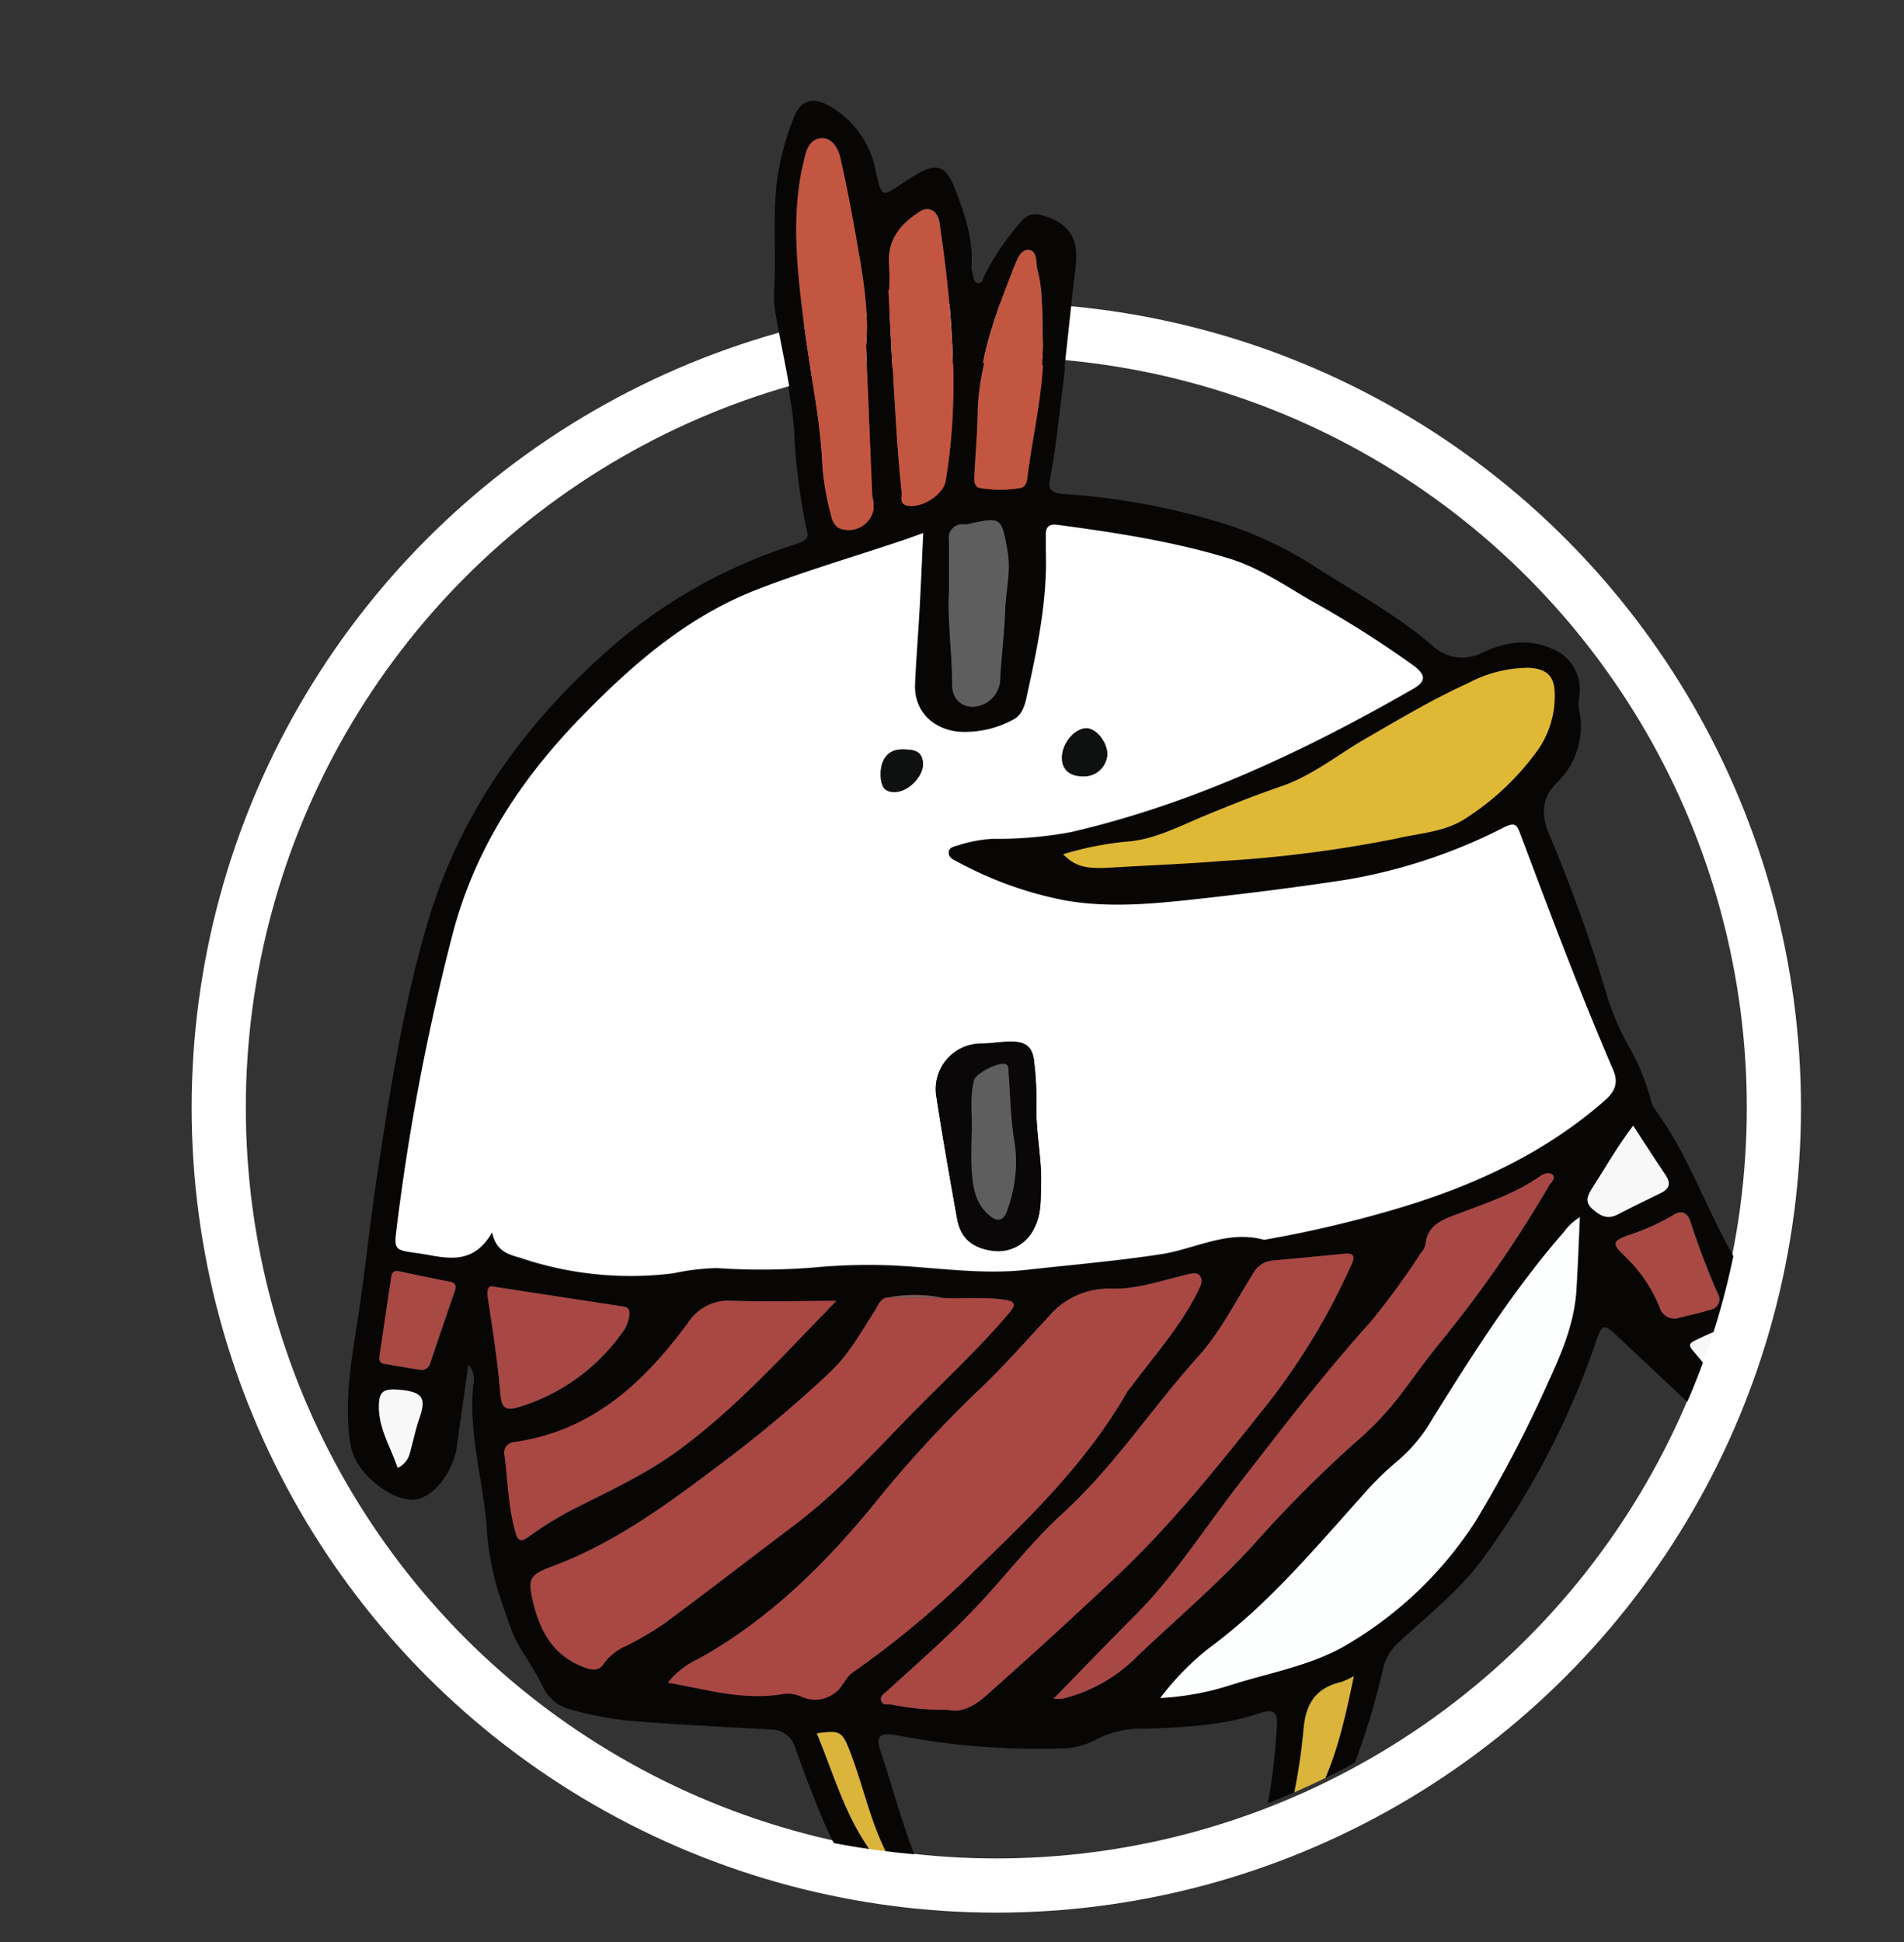 <svg id="圖層_1" data-name="圖層 1" xmlns="http://www.w3.org/2000/svg" xmlns:xlink="http://www.w3.org/1999/xlink" viewBox="0 0 245.99 250.83"><rect x="0" y="0" width="245.99" height="250.83" fill="#333333" stroke="none"/><defs><style>.cls-1,.cls-2,.cls-3{fill:none;}.cls-1{clip-rule:evenodd;}.cls-3{stroke:#fff;stroke-miterlimit:10;stroke-width:7px;}.cls-4{clip-path:url(#clip-path);}.cls-5{fill:#080505;}.cls-10,.cls-11,.cls-12,.cls-13,.cls-14,.cls-15,.cls-16,.cls-17,.cls-18,.cls-5,.cls-6,.cls-7,.cls-8,.cls-9{fill-rule:evenodd;}.cls-6{fill:#fff;}.cls-7{fill:#a94743;}.cls-8{fill:#fdfefe;}.cls-9{fill:#dfb835;}.cls-10{fill:#a84844;}.cls-11{fill:#c35640;}.cls-12{fill:#5f5e5e;}.cls-13{fill:#a84944;}.cls-14{fill:#dab43b;}.cls-15{fill:#f8f8f8;}.cls-16{fill:#805a54;}.cls-17{fill:#090707;}.cls-18{fill:#0f1010;}.cls-19{clip-path:url(#clip-path-2);}</style><clipPath id="clip-path"><path class="cls-1" d="M91.91,20.84,99,73.53s17.9-6.48,26.48-8.79a25.66,25.66,0,0,1,16,1.1l-1.1-53.54L97.93,8Z"/></clipPath><clipPath id="clip-path-2"><ellipse class="cls-2" cx="126.89" cy="143.36" rx="98.96" ry="96.5"/></clipPath></defs><title>GraphicE</title><circle class="cls-3" cx="128.72" cy="143.06" r="100.46"/><g class="cls-4"><path class="cls-5" d="M114.16,257.31c-5.58-3.63-7.37-9.56-9.51-15.25q-1-2.73-1.91-5.52a3.27,3.27,0,0,0-3.25-2.5c-6.11-.36-12.24-.67-18.34-1.21a42.71,42.71,0,0,1-7.47-1.57,5.36,5.36,0,0,1-3.46-3.12c-.84-1.82-1.89-3.53-2.89-5.26-1.26-2.18-1.79-4.63-2.61-7A40.46,40.46,0,0,1,63,205.77c-.56-6.32-2.29-12.52-1.72-19a3.4,3.4,0,0,0-.62-2.9l-1.55,11.4c0,.06,0,.13,0,.19-.75,3.85-3.31,7-5.76,7-2.77,0-6.81-3.42-7.71-6.63a16.75,16.75,0,0,1-.48-3.55c-.36-5.91.86-11.66,1.6-17.46s1.34-11.63,2.17-17.42c1.67-11.64,3.35-23.29,6.56-34.63,4.29-15.13,12.74-27.4,24-37.72a65.94,65.94,0,0,1,22.76-13.56c2.5-.89,2.48-1,1.84-3.67a79.14,79.14,0,0,1-1.41-12.37c-.39-5.06-1.63-9.93-2.47-14.88a13.39,13.39,0,0,1-.19-3c.25-4.53-.16-9.06.29-13.59a33.76,33.76,0,0,1,2.22-8.74c.87-2.28,2.39-2.77,4.53-1.61a12.21,12.21,0,0,1,6.09,8.53c.77,3.33.78,3.32,3.5,1.48.56-.38,1.14-.73,1.71-1.08,2.62-1.58,3.88-1.18,5,1.8,1.24,3.16,2.35,6.37,2.17,9.88a2.22,2.22,0,0,0,.08.93c.21.49.06,1.31.73,1.38s.66-.66.89-1.08a35.13,35.13,0,0,1,4.75-6.92c1-1.12,1.95-1,3.37-.52,4.9,1.78,3.65,5.68,3.27,9.3q-.85,8.17-1.81,16.32c-.33,2.81-.65,5.63-1.19,8.41-.35,1.78.28,2.23,1.83,2.34a84,84,0,0,1,21.52,4.38,48.11,48.11,0,0,1,11,5.76C175,78,180.37,81.1,185,85.3a5.29,5.29,0,0,0,6.42.88c2.85-1.39,5.78-1.94,8.79-.56a6.12,6.12,0,0,1,3.59,6.91,7.4,7.4,0,0,0,.17,2.41,11.12,11.12,0,0,1-3.05,9.17c-1.89,2.05-2,4.24-1.06,6.79a222.27,222.27,0,0,1,7.56,22.49,38,38,0,0,0,2.58,6.47,33.21,33.21,0,0,1,3,7.5,4.35,4.35,0,0,0,.6,1.58c4.2,6,6.41,13.17,9.83,19.62,1.92,3.62,2.83,7.6,4.3,11.38a15.58,15.58,0,0,1,.68,6.92c-.18,2.16-.49,4.27-2.86,5.24a5.31,5.31,0,0,1-6.17-1.41c-3.4-3.34-6.76-6.73-10.13-10.11-2.37-2.38-2.4-2.41-3.44.84a112.77,112.77,0,0,1-14.28,29.07c-3.06,4.51-7.25,8-11.07,11.77a7.05,7.05,0,0,0-1.91,3.56,107.28,107.28,0,0,1-6.87,21.09c-1.11,2.38-2.16,4.8-3.24,7.2-.52,1.16-.51,2,1,2.42,2,.6,3.72,2.12,5.83,2.57a.71.71,0,0,1,.59,1,1.19,1.19,0,0,1-1.34.77c-2.43,0-4.86-.08-7.28-.33-1.33-.14-2.66-.21-4-.25a2.89,2.89,0,0,1-2.79-4.11,71.49,71.49,0,0,0,3.55-13.67c.43-2.92.69-5.88.88-8.83.13-2-.49-2.4-2.26-1.76-4.83,1.74-9.86,1.94-14.89,2.16a11.82,11.82,0,0,0-6.11,1.46,9.27,9.27,0,0,1-4.71,1.26,90.38,90.38,0,0,1-21-1.8c-2.22-.45-2.79.08-2.1,2.27,1.89,6,3.25,12.16,5.9,17.87a3.57,3.57,0,0,1-.71,4.17c-3.09,3.44-7.06,3.9-11.24,3.6a2.6,2.6,0,0,1-2-1.72c-.7-1.53,0-2.71,1.53-2.35C109.68,259.33,111.76,258.34,114.16,257.31Zm7.66-82.5a16.68,16.68,0,0,0-7.42,0c-.78.27-1,1.06-1.37,1.68-1.8,3-3.4,6.11-5.89,8.61a169.65,169.65,0,0,1-14.08,12.6c-6.72,5.39-13.5,10.74-21.54,14-3,1.2-3.28,1.69-2.56,4.9.87,3.89,2.48,7.26,6.32,8.89,1,.42,2.09.8,2.77-.38A7.07,7.07,0,0,1,81,222.58a42.21,42.21,0,0,0,4.84-3C91.45,215.1,97,210.51,102.63,206c5.31-4.27,9.8-9.43,14.39-14.48,4.42-4.86,9.13-9.45,13.25-14.61,1-1.22.79-1.66-.63-1.87C127,174.65,124.42,174.95,121.82,174.81Zm-58.13-9c.53,2.62,2.07,3,3.59,3.58A41.8,41.8,0,0,0,87,171.5c1.85-.24,3.7-.84,5.55-.72a79.47,79.47,0,0,0,12.55-.07,71,71,0,0,1,9.81-.3c5.92.28,11.84,1.33,17.79.59,5.72-.71,11.46-1.23,17.15-2.17,4.36-.72,8.47-3.29,13.11-2a.88.88,0,0,0,.36,0,144.43,144.43,0,0,0,17.59-4.45c9.67-3.13,18.58-7.59,26.16-14.7a3.31,3.31,0,0,0,1-4.13c-4.32-10.67-8.13-21.54-12-32.4-.43-1.23-.66-1.63-2.07-.9a67.33,67.33,0,0,1-20.17,7.18c-6.65,1.1-13.33,2-20,2.76-5.42.63-10.85,1.14-16.32.13a46.17,46.17,0,0,1-14.05-5.39c-.49-.27-1-.61-1-1.25s.74-.79,1.23-.95a16.41,16.41,0,0,1,4.45-.9,49,49,0,0,0,10.13-.93c15.78-3.92,30.16-11.19,44.05-19.67,1.63-1,1.64-1.86.08-3.12A134.9,134.9,0,0,0,169,79c-3.36-2.11-6.61-4.47-10.42-5.7-7.2-2.34-14.62-3.51-22.06-4.61-1-.15-1.5.24-1.5,1.31,0,.76,0,1.52,0,2.28.22,6.69-1.07,13.18-2.39,19.66-.27,1.33-.57,2.88-1.88,3.54a12.38,12.38,0,0,1-7,1.62,6,6,0,0,1-5.6-6.5c.14-3.53.42-7,.6-10.57.17-3.36.31-6.72.46-10.19-1.18.44-2.13.82-3.1,1.16-6.12,2.19-12.33,4.13-18.34,6.61C88.7,81.31,81.56,88,74.94,95.29c-7.62,8.43-13.39,17.79-16.26,29.26a329.42,329.42,0,0,0-7.27,40.64c-.35,2.91-.29,3,2.42,3.42C57.27,169.1,61,170.77,63.69,165.8Zm22.65,61.83c5,.93,9.72,2.47,14.71,1.55a3.94,3.94,0,0,1,2.47.34,4,4,0,0,0,4.24-.44c1.14-.78,1.37-2.15,2.47-2.94a123,123,0,0,0,16-14.27c7.19-7.34,14.36-14.93,19.35-24.26A6.48,6.48,0,0,1,146,187c3-4.29,6.37-8.29,8.61-13.11.33-.7.72-1.52.3-2.15s-1.31-.31-2-.14c-3.11.77-6.22,2-9.41,1.87-3.47-.11-5.95,1.37-8.11,3.85-3.06,3.5-6,7.1-9.31,10.39a157.94,157.94,0,0,0-13.21,15.39c-6.46,8.41-13.63,15.91-22.7,21.28A10.45,10.45,0,0,0,86.34,227.63Zm36,3.72c1.8.44,3.42-.43,5-1.95q8.51-8,16.75-16.32c7.28-7.31,13.43-15.6,19.61-23.88a93.28,93.28,0,0,0,10.65-18.88c.54-1.25.34-1.72-1-1.57-3.07.33-6.14.63-9.21.94a3.1,3.1,0,0,0-2.41,1.76c-2.3,3.86-4.25,8.06-7.1,11.42-6,7-10.79,15.05-17.45,21.52-3.8,3.69-7,8.07-10.47,12.09-3.79,4.37-8,8.27-12.14,12.29-.38.37-1,.68-.73,1.38s.82.38,1.27.47A32.1,32.1,0,0,0,122.33,231.35Zm27.44-1.62a33.58,33.58,0,0,0,9-1.78c5.27-1.8,10.93-2.8,15.61-5.95a51.09,51.09,0,0,0,16-16.53,177.14,177.14,0,0,0,9.31-19c1.79-4.11,3.42-8.2,3.69-12.75.2-3.27.3-6.55.45-10a7.39,7.39,0,0,0-2,2c-6.53,7.94-11.78,16.79-17,25.68a21.46,21.46,0,0,1-4.43,5.71,41.84,41.84,0,0,0-4.73,5c-6.13,7.26-12,14.77-19.47,20.65A36.7,36.7,0,0,0,149.76,229.73ZM137.24,113.89c1.59,1.68,2.92,2.05,6.26,1.84,4.73-.3,9.46-.48,14.18-.89,7.55-.65,15.11-1.33,22.52-3.1,3.09-.74,6.35-.88,9.12-2.91a35.08,35.08,0,0,0,9.16-9.37,13.59,13.59,0,0,0,2.08-7.71c-.05-2.41-1.11-3.35-3.41-3.45a15.84,15.84,0,0,0-7.66,2.06,153.59,153.59,0,0,0-13.34,7.7c-3.6,2.21-6.87,5.07-10.85,6.52-3.38,1.23-6.67,2.64-10,4.1s-6.48,3.29-10.12,3.51A39.51,39.51,0,0,0,137.24,113.89ZM136,229.84a8.22,8.22,0,0,0,1.13,0c.35-.07.7-.19,1-.29a20,20,0,0,0,8.7-5.61c4.92-5,10.09-9.66,14.69-15A165.6,165.6,0,0,1,175,194.53a41.92,41.92,0,0,0,6.09-7c1.54-2.19,3-4.42,4.66-6.55a166.78,166.78,0,0,0,14.08-21.61c.24-.45.9-1,.47-1.47s-1.12-.21-1.66.2c-3.15,2.35-6.79,3.62-10.34,5.06-2.06.83-4.16,1.51-4.39,4.34a2.79,2.79,0,0,1-.61,1.15c-2.12,3.15-4,6.53-6.44,9.4-6,7.07-11.39,14.6-16.85,22.1-4.43,6.08-8.29,12.62-13.43,18.14C143.14,222,139.73,225.77,136,229.84Zm-28-54.62c-4.76,0-9.13.15-13.48-.06-2.59-.12-4.22,1-5.63,3.06C83.3,186.33,76.7,193,66.6,194.6a1.45,1.45,0,0,0-1.33,1.72c.44,3.62.5,7.28,1.46,10.82.32,1.18.78,1.13,1.64.48A43.43,43.43,0,0,1,74,203.86c4.57-2.48,9.27-4.75,13.42-8C95,190,101.23,182.6,108,175.21ZM111.88,44.7c.4-4.3-.34-8.71-1.09-13.11-.64-3.71-1.35-7.41-2.17-11.09-.29-1.27-1-2.71-2.46-2.66s-2,1.43-2.26,2.81c-.08.43-.22.85-.3,1.28-1.29,6.47-.59,13,.22,19.38s2.17,12.89,2.41,19.47a39.71,39.71,0,0,0,1.08,6.5c.19.9.53,1.85,1.65,2a3.38,3.38,0,0,0,3.82-4.18,5.85,5.85,0,0,1-.11-.94C112.4,57.76,112.15,51.33,111.88,44.7Zm3-7.24h-.09c.29,5.61.56,11.22.89,16.83.19,3.27.43,6.55.75,9.81.06.63-.28,1.66.68,1.89,1.89.45,4.66-1.49,5-3.37,1.85-11.35.95-22.64-.72-33.9-.22-1.5-1.37-2.16-2.43-1.5-2.61,1.63-4.43,3.73-4.07,7.2A30.17,30.17,0,0,1,114.88,37.46Zm19.82,5.72c-.13-2.77.09-5.58-.62-8.28-.25-.94.07-2.58-1.15-2.66s-1.51,1.42-2,2.42c-.05.11-.08.24-.12.36-2.33,5.9-4.46,11.85-4.57,18.36-.05,2.84-.29,5.67-.42,8.51,0,.7-.08,1.55.77,1.71a15,15,0,0,0,5.08,0c.71-.11.89-.87,1-1.47C133.4,55.83,134.93,49.61,134.7,43.18ZM64,173.28c-.81-.26-1,.3-.85,1.39.6,4.48,1.29,9,1.64,13.46.16,2,.89,2.15,2.37,1.67A25.39,25.39,0,0,0,80.4,179.69a5,5,0,0,0,1-2.62c0-.59-.1-1-.72-1.07Zm58.54-95.36c-.22,3.6.44,8.11.39,12.65,0,2.57,2.14,3.79,4.31,2.56a4,4,0,0,0,1.88-3.62c.18-3,.53-6,.63-9,.09-2.76.77-5.5.31-8.28-.78-4.66-.79-4.66-5.21-3.64a5.14,5.14,0,0,1-.54,0,1.8,1.8,0,0,0-1.78,2.12C122.59,72.81,122.55,74.89,122.55,77.91Zm93.68,99.72c1.46-.39,2.93-.72,4.36-1.2a1.47,1.47,0,0,0,1-2.21c-1.38-3.22-2.47-6.56-3.53-9.9-.37-1.16-1.1-1.66-2.23-.88a27.53,27.53,0,0,1-5.76,2.76c-2,.8-2.15,1.13-.58,2.75a20.21,20.21,0,0,1,4.62,7.17A2,2,0,0,0,216.22,177.63Zm-161.8,7.05a1.13,1.13,0,0,0,1.31-.89c1-3.34,2.12-6.66,3.19-10,.21-.65.09-1.07-.66-1.22-2.18-.45-4.35-.94-6.53-1.43-.58-.13-1,.07-1,.7q-.76,5.39-1.5,10.78c-.07.49-.14,1.08.53,1.21C51.26,184.14,52.8,184.39,54.42,184.68Zm120.27,42a9.83,9.83,0,0,1-1.64.81c-3.41.83-4.62,3.18-4.86,6.67a85.81,85.81,0,0,1-2.07,12.64c-.09.4-.37.92.13,1.18s.88-.23,1.16-.63c.39-.56.76-1.14,1.12-1.72C172.05,240,173.36,233.56,174.7,226.72Zm36-75.58c-2,2.8-3.58,5.71-5.26,8.55-.52.87-1,1.86-.13,2.75s1.94,1.71,3.37.91c1.86-1,3.76-2,5.65-3,1.12-.6,1.22-1.38.54-2.46C213.52,155.76,212.21,153.57,210.73,151.15Zm-95.52,103a3.41,3.41,0,0,0-.33-2.36c-2.41-4.63-3.31-9.83-5.09-14.69-1-2.78-1.25-2.9-4.27-2.48C108.16,241.37,109.8,248.64,115.21,254.11Zm-63.69-56A3,3,0,0,0,53.11,196c.41-1.57.72-3.18,1.22-4.72.86-2.67.54-3.62-2.71-3.9-2.13-.18-2.56.35-2.52,2.53C49.16,192.9,50.66,195.36,51.52,198.14Zm172.62-12.88c-.07-.8-.09-1.37-.18-1.93-.81-4.9-.89-4.93-5.2-2.71-.73.38-1,.61-.37,1.42,1.26,1.53,2.39,3.17,3.6,4.75,1,1.28,1.34,1.22,1.88-.3A8.62,8.62,0,0,0,224.14,185.26Z"/><path class="cls-6" d="M63.69,165.8c-2.66,5-6.42,3.3-9.87,2.81-2.71-.38-2.77-.52-2.42-3.42a329.42,329.42,0,0,1,7.27-40.64c2.87-11.47,8.63-20.83,16.26-29.26C81.56,88,88.7,81.31,97.8,77.55c6-2.48,12.22-4.42,18.34-6.61,1-.34,1.92-.72,3.1-1.16-.16,3.47-.29,6.83-.46,10.19-.18,3.53-.46,7-.6,10.57a6,6,0,0,0,5.6,6.5,12.38,12.38,0,0,0,7-1.62c1.31-.66,1.6-2.21,1.88-3.54,1.33-6.48,2.62-13,2.39-19.66,0-.76,0-1.52,0-2.28,0-1.06.48-1.46,1.5-1.31,7.44,1.09,14.86,2.27,22.06,4.61,3.81,1.24,7.06,3.59,10.42,5.7A134.9,134.9,0,0,1,182.44,88c1.56,1.26,1.56,2.12-.08,3.12-13.89,8.48-28.27,15.76-44.05,19.67a49,49,0,0,1-10.13.93,16.41,16.41,0,0,0-4.45.9c-.49.16-1.18.25-1.23.95s.49,1,1,1.25a46.17,46.17,0,0,0,14.05,5.39c5.47,1,10.9.5,16.32-.13,6.69-.78,13.37-1.66,20-2.76a67.33,67.33,0,0,0,20.17-7.18c1.4-.73,1.63-.33,2.07.9,3.84,10.86,7.65,21.73,12,32.4a3.31,3.31,0,0,1-1,4.13c-7.58,7.11-16.49,11.56-26.16,14.7a144.43,144.43,0,0,1-17.59,4.45.88.88,0,0,1-.36,0c-4.64-1.28-8.75,1.29-13.11,2-5.7.94-11.43,1.46-17.15,2.17-6,.74-11.87-.31-17.79-.59a71,71,0,0,0-9.81.3,79.47,79.47,0,0,1-12.55.07c-1.86-.12-3.7.48-5.55.72a41.8,41.8,0,0,1-19.71-2.12C65.76,168.84,64.22,168.42,63.69,165.8Zm70.73-7c.06-3.32-.74-7.06-.6-10.85a47.78,47.78,0,0,0-.29-5.47c-.16-2.09-1-2.91-3.07-2.85-1.21,0-2.41.22-3.62.27a6.14,6.14,0,0,0-5.91,7.29c.81,5.6,1.73,11.18,2.68,16.75.46,2.71,2,4.06,4.68,4.43,2.21.3,4.16-.92,5.28-3.18C134.49,163.27,134.34,161.25,134.41,158.78Zm8.52-58.65c-.05-1.72-1.44-3.53-2.7-3.51-1.61,0-3.24,2.21-3.13,4.21.08,1.5,1.08,2.34,2.74,2.33A3.09,3.09,0,0,0,142.94,100.13ZM113.74,103c0,1.74.54,2.44,1.82,2.44a4.19,4.19,0,0,0,3.63-4c-.13-1.73-1.46-1.81-2.67-1.83C114.77,99.51,113.72,100.86,113.74,103Z"/><path class="cls-7" d="M86.34,227.63a10.45,10.45,0,0,1,3.81-3.22c9.07-5.37,16.24-12.88,22.7-21.28a157.94,157.94,0,0,1,13.21-15.39c3.28-3.29,6.25-6.89,9.31-10.39,2.17-2.48,4.65-4,8.11-3.85,3.19.1,6.3-1.09,9.41-1.87.7-.17,1.55-.55,2,.14s0,1.44-.3,2.15c-2.24,4.82-5.63,8.81-8.61,13.11a6.48,6.48,0,0,0-.45.59c-5,9.34-12.16,16.92-19.35,24.26a123,123,0,0,1-16,14.27c-1.11.79-1.34,2.16-2.47,2.94a4,4,0,0,1-4.24.44,3.94,3.94,0,0,0-2.47-.34C96.06,230.1,91.35,228.56,86.34,227.63Z"/><path class="cls-7" d="M121.82,174.81c2.61.14,5.22-.16,7.82.23,1.42.21,1.61.64.63,1.87-4.12,5.16-8.83,9.75-13.25,14.61-4.59,5-9.07,10.2-14.39,14.48C97,210.51,91.45,215.1,85.8,219.57a42.21,42.21,0,0,1-4.84,3A7.07,7.07,0,0,0,78.05,225c-.68,1.17-1.77.8-2.77.38-3.84-1.63-5.45-5-6.32-8.89-.72-3.21-.45-3.7,2.56-4.9,8-3.22,14.82-8.56,21.54-14a169.65,169.65,0,0,0,14.08-12.6c2.49-2.5,4.09-5.62,5.89-8.61.38-.63.59-1.41,1.37-1.68Z"/><path class="cls-7" d="M122.33,231.35a32.1,32.1,0,0,1-7.22-.72c-.45-.09-1.05.15-1.27-.47s.36-1,.73-1.38c4.12-4,8.35-7.92,12.14-12.29,3.5-4,6.68-8.4,10.47-12.09,6.66-6.47,11.49-14.47,17.45-21.52,2.85-3.37,4.8-7.56,7.1-11.42a3.1,3.1,0,0,1,2.41-1.76c3.07-.31,6.14-.61,9.21-.94,1.36-.15,1.57.31,1,1.57a93.28,93.28,0,0,1-10.65,18.88c-6.18,8.28-12.33,16.57-19.61,23.88q-8.26,8.29-16.75,16.32C125.75,230.91,124.12,231.78,122.33,231.35Z"/><path class="cls-8" d="M149.76,229.73a36.7,36.7,0,0,1,6.42-7c7.47-5.88,13.35-13.4,19.47-20.65a41.84,41.84,0,0,1,4.73-5,21.46,21.46,0,0,0,4.43-5.71c5.2-8.89,10.45-17.74,17-25.68a7.39,7.39,0,0,1,2-2c-.15,3.48-.26,6.76-.45,10-.27,4.54-1.9,8.63-3.69,12.75a177.14,177.14,0,0,1-9.31,19,51.09,51.09,0,0,1-16,16.53c-4.69,3.15-10.34,4.14-15.61,5.95A33.58,33.58,0,0,1,149.76,229.73Z"/><path class="cls-9" d="M137.24,113.89a39.51,39.51,0,0,1,8-1.71c3.64-.22,6.84-2.06,10.12-3.51s6.58-2.86,10-4.1c4-1.45,7.25-4.31,10.85-6.52a153.59,153.59,0,0,1,13.34-7.7,15.84,15.84,0,0,1,7.66-2.06c2.3.1,3.36,1,3.41,3.45a13.59,13.59,0,0,1-2.08,7.71,35.08,35.08,0,0,1-9.16,9.37c-2.76,2-6,2.18-9.12,2.91-7.4,1.77-15,2.45-22.52,3.1-4.72.4-9.45.59-14.18.89C140.16,115.94,138.83,115.57,137.24,113.89Z"/><path class="cls-10" d="M136,229.84c3.72-4.06,7.13-7.83,10.59-11.54,5.14-5.52,9-12.05,13.43-18.14,5.46-7.5,10.87-15,16.85-22.1,2.43-2.88,4.32-6.25,6.44-9.4a2.79,2.79,0,0,0,.61-1.15c.23-2.83,2.33-3.5,4.39-4.34,3.56-1.44,7.19-2.72,10.34-5.06.55-.41,1.24-.65,1.66-.2s-.23,1-.47,1.47A166.78,166.78,0,0,1,185.77,181c-1.62,2.13-3.12,4.35-4.66,6.55a41.92,41.92,0,0,1-6.09,7,165.6,165.6,0,0,0-13.44,14.41c-4.6,5.33-9.78,10-14.69,15a20,20,0,0,1-8.7,5.61c-.35.1-.69.22-1,.29A8.22,8.22,0,0,1,136,229.84Z"/><path class="cls-7" d="M108,175.21c-6.81,7.39-13,14.8-20.59,20.68-4.14,3.21-8.84,5.49-13.42,8a43.43,43.43,0,0,0-5.67,3.76c-.85.65-1.32.7-1.64-.48-1-3.54-1-7.21-1.46-10.82a1.45,1.45,0,0,1,1.33-1.72C76.7,193,83.3,186.33,88.94,178.22c1.4-2,3-3.18,5.63-3.06C98.92,175.36,103.28,175.21,108,175.21Z"/><path class="cls-11" d="M111.88,44.7c.26,6.63.51,13.06.77,19.48a5.85,5.85,0,0,0,.11.94,3.38,3.38,0,0,1-3.82,4.18c-1.12-.18-1.46-1.12-1.65-2a39.71,39.71,0,0,1-1.08-6.5c-.24-6.57-1.6-13-2.41-19.47s-1.51-12.9-.22-19.38c.09-.43.22-.85.3-1.28.27-1.38.8-2.76,2.26-2.81s2.18,1.39,2.46,2.66c.83,3.67,1.53,7.37,2.17,11.09C111.55,36,112.29,40.4,111.88,44.7Z"/><path class="cls-11" d="M114.88,37.46a30.17,30.17,0,0,0,0-3c-.36-3.47,1.47-5.57,4.07-7.2,1.06-.66,2.21,0,2.43,1.5,1.67,11.27,2.57,22.55.72,33.9-.31,1.88-3.08,3.82-5,3.37-1-.23-.62-1.26-.68-1.89-.32-3.26-.56-6.54-.75-9.81-.33-5.61-.6-11.22-.89-16.83Z"/><path class="cls-11" d="M134.7,43.18c.22,6.43-1.31,12.65-2.06,19-.07.61-.25,1.36-1,1.47a15,15,0,0,1-5.08,0c-.85-.16-.8-1-.77-1.71.13-2.84.37-5.67.42-8.51.12-6.51,2.25-12.45,4.57-18.36,0-.12.07-.24.12-.36.47-1,.85-2.5,2-2.42s.9,1.72,1.15,2.66C134.79,37.6,134.57,40.42,134.7,43.18Z"/><path class="cls-10" d="M64,173.28,80.65,176c.63.1.75.49.72,1.07a5,5,0,0,1-1,2.62A25.39,25.39,0,0,1,67.17,189.8c-1.48.48-2.21.35-2.37-1.67-.35-4.5-1-9-1.64-13.46C63,173.58,63.19,173,64,173.28Z"/><path class="cls-12" d="M122.55,77.91c0-3,0-5.1,0-7.18a1.8,1.8,0,0,1,1.78-2.12,5.14,5.14,0,0,0,.54,0c4.43-1,4.43-1,5.21,3.64.47,2.78-.22,5.52-.31,8.28-.1,3-.45,6-.63,9a4,4,0,0,1-1.88,3.62c-2.17,1.23-4.34,0-4.31-2.56C123,86,122.32,81.51,122.55,77.91Z"/><path class="cls-13" d="M216.22,177.63a2,2,0,0,1-2.13-1.51,20.21,20.21,0,0,0-4.62-7.17c-1.56-1.62-1.44-2,.58-2.75a27.53,27.53,0,0,0,5.76-2.76c1.13-.78,1.86-.28,2.23.88,1.06,3.35,2.15,6.68,3.53,9.9a1.47,1.47,0,0,1-1,2.21C219.15,176.91,217.68,177.24,216.22,177.63Z"/><path class="cls-13" d="M54.42,184.68c-1.62-.29-3.16-.54-4.7-.84-.67-.13-.59-.73-.53-1.21q.73-5.39,1.5-10.78c.09-.63.46-.83,1-.7,2.18.48,4.35,1,6.53,1.43.74.15.87.57.66,1.22-1.06,3.33-2.14,6.66-3.19,10A1.13,1.13,0,0,1,54.42,184.68Z"/><path class="cls-14" d="M174.7,226.72c-1.34,6.83-2.64,13.28-6.16,19-.36.58-.73,1.16-1.12,1.72-.28.4-.59.93-1.16.63s-.22-.78-.13-1.18a85.81,85.81,0,0,0,2.07-12.64c.24-3.49,1.44-5.84,4.86-6.67A9.83,9.83,0,0,0,174.7,226.72Z"/><path class="cls-15" d="M210.73,151.15c1.49,2.43,2.79,4.62,4.16,6.76.68,1.07.59,1.86-.54,2.46-1.88,1-3.78,2-5.65,3-1.43.79-2.45,0-3.37-.91s-.38-1.88.13-2.75C207.14,156.86,208.71,153.95,210.73,151.15Z"/><path class="cls-14" d="M115.21,254.11c-5.41-5.47-7-12.75-9.69-19.53,3-.42,3.26-.29,4.27,2.48,1.78,4.87,2.68,10.06,5.09,14.69A3.41,3.41,0,0,1,115.21,254.11Z"/><path class="cls-15" d="M51.52,198.14c-.86-2.78-2.36-5.23-2.42-8.2,0-2.18.39-2.71,2.52-2.53,3.25.28,3.58,1.23,2.71,3.9-.5,1.54-.81,3.14-1.22,4.72A3,3,0,0,1,51.52,198.14Z"/><path class="cls-15" d="M224.14,185.26a8.62,8.62,0,0,1-.28,1.23c-.54,1.52-.91,1.58-1.88.3-1.2-1.58-2.34-3.22-3.6-4.75-.67-.82-.35-1,.37-1.42,4.3-2.22,4.38-2.19,5.2,2.71C224,183.88,224.06,184.45,224.14,185.26Z"/><path class="cls-16" d="M121.82,174.81l-7.42,0A16.68,16.68,0,0,1,121.82,174.81Z"/><path class="cls-17" d="M134.41,158.78c-.07,2.47.07,4.49-.86,6.38-1.12,2.27-3.07,3.49-5.28,3.18-2.71-.37-4.23-1.72-4.68-4.43-.94-5.57-1.87-11.15-2.68-16.75a6.14,6.14,0,0,1,5.91-7.29c1.21,0,2.41-.24,3.62-.27,2-.05,2.91.77,3.07,2.85a47.78,47.78,0,0,1,.29,5.47C133.67,151.72,134.47,155.46,134.41,158.78Zm-8.93-6.72c0,1.7-.09,3.41,0,5.1.13,2.14.37,4.29,1.94,5.93,1.3,1.36,2.2,1.17,2.7-.67a20.17,20.17,0,0,0,.88-8.89c-.55-3.2-.56-6.5-.81-9.76,0-.36.1-.8-.27-1-.76-.49-3.89,1.17-4.15,2.17C125.19,147.27,125.57,149.68,125.48,152.06Z"/><path class="cls-18" d="M142.94,100.13a3.09,3.09,0,0,1-3.09,3c-1.67,0-2.66-.83-2.74-2.33-.11-2,1.52-4.18,3.13-4.21C141.49,96.6,142.88,98.41,142.94,100.13Z"/><path class="cls-18" d="M113.74,103c0-2.1,1-3.44,2.78-3.41,1.22,0,2.54.1,2.67,1.83a4.19,4.19,0,0,1-3.63,4C114.28,105.39,113.76,104.69,113.74,103Z"/><path class="cls-12" d="M125.48,152.06c.09-2.38-.29-4.79.32-7.15.26-1,3.39-2.66,4.15-2.17.36.23.24.67.27,1,.25,3.26.26,6.56.81,9.76a20.17,20.17,0,0,1-.88,8.89c-.5,1.84-1.39,2-2.7.67-1.57-1.64-1.8-3.79-1.94-5.93C125.39,155.47,125.48,153.76,125.48,152.06Z"/></g><g class="cls-19"><path class="cls-5" d="M114.2,245.24c-5.6-3.41-7.39-9-9.54-14.34q-1-2.57-1.92-5.19a3.26,3.26,0,0,0-3.26-2.35c-6.13-.34-12.27-.63-18.39-1.14a45.31,45.31,0,0,1-7.49-1.47,5.27,5.27,0,0,1-3.47-2.94c-.84-1.71-1.9-3.32-2.9-4.95-1.26-2.05-1.8-4.35-2.62-6.56a35.93,35.93,0,0,1-1.76-9.54c-.56-5.94-2.3-11.78-1.72-17.83a3,3,0,0,0-.62-2.73L59,186.93c0,.06,0,.12,0,.18-.75,3.62-3.32,6.55-5.77,6.59-2.78,0-6.83-3.22-7.73-6.24a14.84,14.84,0,0,1-.49-3.34c-.36-5.56.86-11,1.61-16.43s1.34-10.94,2.18-16.38c1.68-11,3.36-21.91,6.58-32.57,4.3-14.24,12.77-25.77,24-35.49A67.16,67.16,0,0,1,102.16,70.5c2.51-.84,2.48-.94,1.84-3.45a70,70,0,0,1-1.41-11.64c-.39-4.76-1.63-9.34-2.48-14a11.83,11.83,0,0,1-.19-2.83c.25-4.26-.16-8.52.29-12.79a30.17,30.17,0,0,1,2.22-8.22c.87-2.15,2.4-2.61,4.55-1.52a11.55,11.55,0,0,1,6.11,8c.77,3.13.78,3.13,3.51,1.39.56-.36,1.14-.69,1.72-1,2.62-1.49,3.89-1.11,5.06,1.69,1.24,3,2.36,6,2.17,9.29a2,2,0,0,0,.08.88c.21.46.06,1.24.73,1.3s.66-.62.9-1A33.06,33.06,0,0,1,132,30.08c1.05-1.06,2-1,3.38-.49,4.91,1.67,3.66,5.34,3.28,8.75q-.86,7.68-1.82,15.36c-.33,2.64-.65,5.3-1.19,7.91-.35,1.68.28,2.09,1.83,2.2a89.14,89.14,0,0,1,21.58,4.12,49.45,49.45,0,0,1,11.07,5.42c5.1,3.24,10.44,6.15,15,10.09a5.57,5.57,0,0,0,6.44.82c2.86-1.31,5.8-1.82,8.82-.53a5.68,5.68,0,0,1,3.6,6.5,6.54,6.54,0,0,0,.17,2.27,10.07,10.07,0,0,1-3.06,8.62c-1.9,1.93-2,4-1.06,6.38a200.22,200.22,0,0,1,7.59,21.16,34.47,34.47,0,0,0,2.58,6.08,30.15,30.15,0,0,1,3,7.05,3.94,3.94,0,0,0,.6,1.48c4.21,5.69,6.43,12.38,9.86,18.46,1.93,3.41,2.84,7.15,4.31,10.7a13.8,13.8,0,0,1,.68,6.51c-.18,2-.49,4-2.87,4.93a5.56,5.56,0,0,1-6.18-1.33c-3.41-3.15-6.78-6.33-10.16-9.51-2.37-2.24-2.41-2.27-3.45.79a103.53,103.53,0,0,1-14.32,27.34c-3.06,4.24-7.27,7.5-11.1,11.07a6.52,6.52,0,0,0-1.91,3.35,96.54,96.54,0,0,1-6.89,19.84c-1.12,2.24-2.17,4.51-3.25,6.77-.52,1.09-.51,1.87,1,2.27,2,.57,3.73,2,5.85,2.41a.67.67,0,0,1,.59.92c-.19.65-.84.73-1.34.72-2.43,0-4.88-.07-7.3-.31-1.34-.13-2.67-.2-4-.24-2.29-.06-3.59-1.77-2.79-3.87a63.91,63.91,0,0,0,3.56-12.86c.43-2.75.69-5.53.88-8.3.13-1.85-.49-2.26-2.27-1.66-4.84,1.64-9.89,1.82-14.93,2a12.49,12.49,0,0,0-6.12,1.37,9.78,9.78,0,0,1-4.72,1.18,96.48,96.48,0,0,1-21.05-1.7c-2.23-.42-2.8.08-2.1,2.14,1.9,5.63,3.26,11.44,5.92,16.81A3.2,3.2,0,0,1,119,247c-3.1,3.24-7.09,3.67-11.27,3.38a2.57,2.57,0,0,1-2-1.62c-.71-1.44,0-2.55,1.54-2.21C109.71,247.14,111.79,246.21,114.2,245.24Zm7.68-77.6a17.81,17.81,0,0,0-7.44,0c-.78.26-1,1-1.37,1.58-1.8,2.81-3.41,5.75-5.91,8.1A167,167,0,0,1,93,189.13c-6.74,5.07-13.54,10.1-21.6,13.13-3,1.13-3.29,1.59-2.57,4.61.87,3.66,2.49,6.83,6.34,8.36,1,.4,2.1.75,2.78-.35a7,7,0,0,1,2.92-2.31,42.88,42.88,0,0,0,4.85-2.83c5.67-4.2,11.25-8.52,16.88-12.77,5.33-4,9.82-8.87,14.43-13.62,4.44-4.58,9.16-8.89,13.29-13.74,1-1.15.79-1.56-.63-1.76C127.11,167.48,124.49,167.77,121.88,167.64Zm-58.3-8.48c.53,2.46,2.08,2.86,3.6,3.37a44.52,44.52,0,0,0,19.77,2,30.7,30.7,0,0,1,5.57-.68,85,85,0,0,0,12.59-.07,75.89,75.89,0,0,1,9.84-.28c5.94.26,11.87,1.26,17.85.56,5.73-.67,11.49-1.16,17.2-2,4.37-.68,8.49-3.1,13.14-1.89a.93.93,0,0,0,.36,0,152.75,152.75,0,0,0,17.64-4.19c9.7-2.95,18.63-7.14,26.23-13.83,1.31-1.15,1.73-2.26,1-3.89-4.33-10-8.15-20.26-12-30.48-.44-1.15-.66-1.53-2.07-.84a70.49,70.49,0,0,1-20.23,6.75c-6.67,1-13.37,1.86-20.08,2.59-5.44.59-10.88,1.07-16.37.12a48.2,48.2,0,0,1-14.09-5.07c-.49-.25-1-.58-1-1.18s.74-.74,1.23-.89a17.41,17.41,0,0,1,4.46-.84,52.26,52.26,0,0,0,10.16-.88c15.82-3.68,30.25-10.53,44.18-18.5,1.64-.94,1.64-1.75.08-2.94a136.13,136.13,0,0,0-13.44-8.55c-3.37-2-6.63-4.2-10.46-5.36-7.22-2.2-14.66-3.3-22.12-4.33-1-.14-1.51.23-1.5,1.23,0,.71,0,1.43,0,2.14.22,6.29-1.07,12.4-2.4,18.49-.27,1.25-.57,2.71-1.88,3.33a13.08,13.08,0,0,1-7,1.53c-3.47-.37-5.76-2.81-5.62-6.12s.42-6.63.6-9.95c.17-3.16.31-6.32.46-9.59-1.18.42-2.14.77-3.1,1.09C110,72,103.82,73.82,97.79,76.15,88.66,79.69,81.5,86,74.86,92.84c-7.65,7.93-13.43,16.74-16.31,27.52a292.52,292.52,0,0,0-7.3,38.22c-.35,2.74-.3,2.86,2.43,3.22C57.14,162.26,60.91,163.83,63.58,159.16Zm22.71,58.16c5,.88,9.75,2.32,14.75,1.46a4.19,4.19,0,0,1,2.48.32,4.21,4.21,0,0,0,4.25-.41c1.14-.73,1.37-2,2.48-2.77a121.11,121.11,0,0,0,16-13.42c7.22-6.91,14.4-14,19.41-22.82a6.15,6.15,0,0,1,.45-.56c3-4,6.39-7.79,8.64-12.33.33-.66.72-1.43.3-2s-1.32-.29-2-.13c-3.12.73-6.24,1.85-9.44,1.75a10.12,10.12,0,0,0-8.14,3.62c-3.07,3.3-6,6.68-9.34,9.78a151.64,151.64,0,0,0-13.25,14.48c-6.48,7.91-13.67,15-22.77,20A10.35,10.35,0,0,0,86.29,217.32Zm36.1,3.5c1.8.41,3.43-.41,5-1.83q8.53-7.54,16.8-15.35c7.3-6.88,13.47-14.68,19.67-22.46a86.43,86.43,0,0,0,10.68-17.76c.55-1.18.34-1.62-1-1.48-3.08.32-6.16.59-9.24.88a3.1,3.1,0,0,0-2.42,1.66c-2.3,3.63-4.26,7.58-7.12,10.75-6,6.63-10.82,14.16-17.5,20.24-3.81,3.47-7,7.59-10.5,11.38-3.8,4.11-8,7.77-12.18,11.56-.38.34-1,.64-.74,1.3s.83.36,1.28.44A34.25,34.25,0,0,0,122.39,220.82Zm27.52-1.52a35.65,35.65,0,0,0,9-1.67c5.29-1.7,11-2.63,15.66-5.59a49.62,49.62,0,0,0,16-15.55A162.55,162.55,0,0,0,200,178.62c1.79-3.87,3.43-7.72,3.7-12,.2-3.08.3-6.16.45-9.44a7.2,7.2,0,0,0-2.06,1.91c-6.54,7.47-11.81,15.8-17,24.16a20.41,20.41,0,0,1-4.44,5.37,40.56,40.56,0,0,0-4.74,4.68c-6.15,6.82-12,13.9-19.53,19.43A35.49,35.49,0,0,0,149.9,219.3Zm-12.56-109c1.59,1.58,2.93,1.93,6.28,1.73,4.74-.28,9.49-.46,14.22-.84a163,163,0,0,0,22.58-2.91c3.1-.69,6.37-.82,9.14-2.74a34.1,34.1,0,0,0,9.19-8.81,12.19,12.19,0,0,0,2.09-7.25c-.05-2.26-1.11-3.15-3.42-3.24a16.71,16.71,0,0,0-7.68,1.94c-4.64,2.11-9,4.71-13.38,7.24-3.61,2.08-6.89,4.77-10.88,6.14-3.39,1.16-6.69,2.49-10,3.85s-6.5,3.09-10.15,3.3A41.9,41.9,0,0,0,137.35,110.33ZM136.11,219.4a8.79,8.79,0,0,0,1.13,0c.36-.06.7-.18,1.05-.27a20.2,20.2,0,0,0,8.73-5.28c4.93-4.68,10.12-9.09,14.74-14.1a160.28,160.28,0,0,1,13.48-13.55,40.31,40.31,0,0,0,6.11-6.57c1.54-2.06,3.05-4.15,4.67-6.16a156.24,156.24,0,0,0,14.12-20.33c.24-.42.9-1,.47-1.38s-1.12-.2-1.67.19c-3.16,2.21-6.81,3.41-10.37,4.76-2.06.78-4.17,1.42-4.4,4.08a2.57,2.57,0,0,1-.61,1.08,99.32,99.32,0,0,1-6.46,8.85c-6,6.65-11.42,13.73-16.89,20.78-4.44,5.72-8.31,11.87-13.47,17.06C143.26,212,139.84,215.58,136.11,219.4Zm-28-51.38c-4.78,0-9.16.14-13.52-.05a6.16,6.16,0,0,0-5.64,2.88c-5.65,7.64-12.27,14-22.41,15.41a1.38,1.38,0,0,0-1.33,1.62c.44,3.4.5,6.85,1.47,10.18.32,1.11.79,1.07,1.64.45A43.91,43.91,0,0,1,74,195c4.59-2.33,9.3-4.47,13.46-7.49C95,181.94,101.23,175,108.07,168Zm3.85-122.76c.4-4-.34-8.19-1.1-12.33-.64-3.49-1.35-7-2.18-10.43-.29-1.19-1-2.55-2.47-2.5s-2,1.35-2.27,2.64c-.08.4-.22.8-.3,1.2-1.3,6.09-.59,12.19.22,18.23s2.17,12.13,2.42,18.31a35.24,35.24,0,0,0,1.09,6.11c.19.85.53,1.74,1.65,1.9a3.27,3.27,0,0,0,3.83-3.93,5.18,5.18,0,0,1-.11-.88C112.43,57.53,112.18,51.49,111.91,45.25Zm3-6.81h-.09c.3,5.28.57,10.56.89,15.83.19,3.08.43,6.16.75,9.23.06.59-.28,1.56.68,1.78,1.89.42,4.67-1.4,5-3.17,1.85-10.67,1-21.29-.72-31.89-.22-1.41-1.37-2-2.43-1.41-2.62,1.53-4.44,3.51-4.09,6.77A26.62,26.62,0,0,1,114.92,38.44Zm19.88,5.38c-.13-2.6.09-5.25-.62-7.79-.25-.89.07-2.43-1.15-2.51s-1.52,1.33-2,2.28c-.05.11-.08.23-.12.33-2.34,5.55-4.47,11.15-4.59,17.27-.05,2.67-.29,5.34-.42,8,0,.65-.08,1.46.77,1.61a16.05,16.05,0,0,0,5.09,0c.71-.1.89-.81,1-1.38C133.49,55.72,135,49.87,134.8,43.82ZM63.89,166.19c-.81-.24-1,.28-.85,1.31.6,4.21,1.3,8.42,1.65,12.66.16,1.9.89,2,2.38,1.57a25.34,25.34,0,0,0,13.27-9.51,4.56,4.56,0,0,0,1-2.46c0-.55-.1-.91-.72-1Zm58.71-89.71c-.22,3.38.44,7.63.39,11.9,0,2.42,2.14,3.56,4.32,2.41a3.7,3.7,0,0,0,1.89-3.41c.18-2.83.53-5.65.63-8.48.09-2.6.78-5.17.31-7.78-.79-4.38-.79-4.38-5.23-3.43-.18,0-.36,0-.55,0a1.73,1.73,0,0,0-1.78,2C122.65,71.69,122.61,73.65,122.61,76.49Zm94,93.8c1.46-.37,2.94-.68,4.38-1.13a1.37,1.37,0,0,0,1-2.08,97,97,0,0,1-3.54-9.32c-.37-1.09-1.1-1.56-2.23-.83a28.44,28.44,0,0,1-5.78,2.59c-2,.75-2.15,1.07-.58,2.59a18.92,18.92,0,0,1,4.63,6.75A2,2,0,0,0,216.56,170.29ZM54.29,176.92a1.14,1.14,0,0,0,1.32-.84c1.05-3.14,2.13-6.27,3.2-9.4.21-.61.09-1-.66-1.15-2.19-.42-4.37-.89-6.55-1.34-.58-.12-1,.06-1,.66-.51,3.38-1,6.76-1.5,10.14-.07.46-.14,1,.53,1.14C51.11,176.41,52.66,176.65,54.29,176.92Zm120.62,39.55a10.14,10.14,0,0,1-1.64.76c-3.42.78-4.63,3-4.87,6.27a76.13,76.13,0,0,1-2.08,11.89c-.09.38-.37.86.13,1.11s.88-.21,1.16-.59.76-1.07,1.12-1.62C172.26,229,173.57,222.9,174.91,216.47ZM211,145.38c-2,2.63-3.59,5.37-5.28,8-.52.82-1,1.75-.13,2.59s1.94,1.6,3.37.86c1.87-1,3.77-1.88,5.66-2.82,1.13-.56,1.22-1.3.54-2.31C213.84,149.72,212.54,147.66,211,145.38Zm-95.79,96.86a3,3,0,0,0-.33-2.22c-2.42-4.36-3.32-9.25-5.1-13.82-1-2.61-1.25-2.73-4.28-2.33C108.18,230.24,109.83,237.09,115.25,242.23ZM51.37,189.58a2.87,2.87,0,0,0,1.6-2c.41-1.48.72-3,1.22-4.44.87-2.51.54-3.41-2.72-3.67-2.14-.17-2.57.33-2.52,2.38C49,184.66,50.51,187,51.37,189.58Zm173.12-12.11c-.07-.75-.09-1.29-.18-1.82-.82-4.61-.89-4.64-5.21-2.55-.73.35-1,.57-.37,1.34,1.26,1.44,2.4,3,3.61,4.47,1,1.2,1.34,1.15,1.88-.28A7.68,7.68,0,0,0,224.49,177.46Z"/><path class="cls-6" d="M63.58,159.16c-2.67,4.67-6.44,3.1-9.9,2.65-2.72-.36-2.78-.48-2.43-3.22a292.52,292.52,0,0,1,7.3-38.22c2.88-10.79,8.66-19.59,16.31-27.52C81.5,86,88.66,79.69,97.79,76.15c6-2.33,12.26-4.16,18.39-6.22,1-.32,1.93-.68,3.1-1.09-.16,3.27-.29,6.43-.46,9.59-.18,3.32-.46,6.63-.6,9.95s2.15,5.75,5.62,6.12a13.08,13.08,0,0,0,7-1.53c1.31-.62,1.61-2.08,1.88-3.33,1.33-6.09,2.62-12.2,2.4-18.49,0-.71,0-1.43,0-2.14,0-1,.48-1.37,1.5-1.23,7.46,1,14.91,2.13,22.12,4.33,3.82,1.16,7.08,3.38,10.46,5.36A136.13,136.13,0,0,1,182.68,86c1.56,1.19,1.56,2-.08,2.94-13.93,8-28.35,14.82-44.18,18.5a52.26,52.26,0,0,1-10.16.88,17.41,17.41,0,0,0-4.46.84c-.49.15-1.18.23-1.23.89s.49.93,1,1.18a48.2,48.2,0,0,0,14.09,5.07c5.49.95,10.93.47,16.37-.12,6.71-.73,13.41-1.56,20.08-2.59a70.49,70.49,0,0,0,20.23-6.75c1.41-.69,1.64-.31,2.07.84,3.85,10.22,7.67,20.44,12,30.48.7,1.63.28,2.74-1,3.89-7.6,6.69-16.54,10.88-26.23,13.83a152.75,152.75,0,0,1-17.64,4.19.93.93,0,0,1-.36,0c-4.65-1.21-8.77,1.21-13.14,1.89-5.71.89-11.47,1.37-17.2,2-6,.7-11.9-.3-17.85-.56a75.89,75.89,0,0,0-9.84.28,85,85,0,0,1-12.59.07,30.7,30.7,0,0,0-5.57.68,44.52,44.52,0,0,1-19.77-2C65.66,162,64.11,161.62,63.58,159.16Zm70.93-6.6c.06-3.12-.74-6.64-.61-10.21a42.18,42.18,0,0,0-.29-5.14c-.17-2-1-2.73-3.08-2.69-1.21,0-2.42.21-3.63.25a5.88,5.88,0,0,0-5.93,6.86c.81,5.26,1.74,10.51,2.68,15.76.46,2.54,2,3.82,4.7,4.16a5.16,5.16,0,0,0,5.29-3C134.58,156.78,134.44,154.88,134.51,152.56Zm8.55-55.17c-.05-1.62-1.45-3.32-2.71-3.3-1.62,0-3.25,2.08-3.14,4,.08,1.41,1.08,2.2,2.75,2.19A3,3,0,0,0,143.06,97.38ZM113.78,100c0,1.64.54,2.29,1.83,2.29,1.76,0,3.78-2.05,3.64-3.78s-1.46-1.7-2.68-1.72C114.81,96.81,113.76,98.07,113.78,100Z"/><path class="cls-7" d="M86.29,217.32a10.35,10.35,0,0,1,3.82-3c9.1-5.05,16.29-12.11,22.77-20a151.64,151.64,0,0,1,13.25-14.48c3.29-3.1,6.26-6.48,9.34-9.78a10.12,10.12,0,0,1,8.14-3.62c3.2.09,6.32-1,9.44-1.75.7-.16,1.56-.52,2,.13s0,1.36-.3,2c-2.24,4.53-5.65,8.29-8.64,12.33a6.15,6.15,0,0,0-.45.56c-5,8.78-12.19,15.92-19.41,22.82a121.11,121.11,0,0,1-16,13.42c-1.11.74-1.34,2-2.48,2.77a4.21,4.21,0,0,1-4.25.41,4.19,4.19,0,0,0-2.48-.32C96,219.64,91.32,218.2,86.29,217.32Z"/><path class="cls-7" d="M121.88,167.64c2.61.13,5.24-.15,7.85.21,1.42.2,1.61.6.63,1.76-4.13,4.86-8.86,9.17-13.29,13.74-4.6,4.75-9.1,9.6-14.43,13.62-5.63,4.25-11.21,8.57-16.88,12.77a42.88,42.88,0,0,1-4.85,2.83A7,7,0,0,0,78,214.88c-.68,1.1-1.78.75-2.78.35-3.85-1.53-5.47-4.7-6.34-8.36-.72-3-.45-3.48,2.57-4.61,8.07-3,14.86-8.05,21.6-13.13a167,167,0,0,0,14.12-11.85c2.5-2.35,4.1-5.28,5.91-8.1.38-.59.59-1.33,1.37-1.58Z"/><path class="cls-7" d="M122.39,220.82a34.25,34.25,0,0,1-7.24-.68c-.45-.08-1.06.14-1.28-.44s.36-1,.74-1.3c4.13-3.78,8.37-7.45,12.18-11.56,3.51-3.79,6.7-7.91,10.5-11.38,6.68-6.08,11.52-13.61,17.5-20.24,2.86-3.17,4.82-7.11,7.12-10.75a3.1,3.1,0,0,1,2.42-1.66c3.08-.3,6.16-.57,9.24-.88,1.36-.14,1.57.3,1,1.48a86.43,86.43,0,0,1-10.68,17.76c-6.2,7.79-12.37,15.59-19.67,22.46q-8.28,7.8-16.8,15.35C125.82,220.41,124.19,221.23,122.39,220.82Z"/><path class="cls-8" d="M149.9,219.3a35.49,35.49,0,0,1,6.44-6.55c7.49-5.53,13.39-12.6,19.53-19.43a40.56,40.56,0,0,1,4.74-4.68,20.41,20.41,0,0,0,4.44-5.37c5.21-8.36,10.48-16.69,17-24.16a7.2,7.2,0,0,1,2.06-1.91c-.15,3.27-.26,6.36-.45,9.44-.27,4.27-1.91,8.12-3.7,12a162.55,162.55,0,0,1-9.34,17.86,49.62,49.62,0,0,1-16,15.55c-4.7,3-10.37,3.9-15.66,5.59A35.65,35.65,0,0,1,149.9,219.3Z"/><path class="cls-9" d="M137.35,110.33a41.9,41.9,0,0,1,8-1.61c3.65-.21,6.86-1.93,10.15-3.3s6.6-2.69,10-3.85c4-1.36,7.27-4.05,10.88-6.14,4.4-2.54,8.75-5.14,13.38-7.24a16.71,16.71,0,0,1,7.68-1.94c2.31.1,3.37,1,3.42,3.24a12.19,12.19,0,0,1-2.09,7.25,34.1,34.1,0,0,1-9.19,8.81c-2.77,1.92-6,2-9.14,2.74a163,163,0,0,1-22.58,2.91c-4.73.38-9.48.56-14.22.84C140.28,112.26,138.94,111.92,137.35,110.33Z"/><path class="cls-10" d="M136.11,219.4c3.73-3.82,7.15-7.37,10.62-10.86,5.16-5.19,9-11.34,13.47-17.06,5.47-7.05,10.9-14.13,16.89-20.78a99.32,99.32,0,0,0,6.46-8.85,2.57,2.57,0,0,0,.61-1.08c.23-2.66,2.34-3.3,4.4-4.08,3.57-1.35,7.22-2.55,10.37-4.76.55-.38,1.25-.61,1.67-.19s-.23,1-.47,1.38A156.24,156.24,0,0,1,186,173.45c-1.62,2-3.13,4.09-4.67,6.16a40.31,40.31,0,0,1-6.11,6.57,160.28,160.28,0,0,0-13.48,13.55c-4.61,5-9.8,9.42-14.74,14.1a20.2,20.2,0,0,1-8.73,5.28c-.35.09-.7.21-1.05.27A8.79,8.79,0,0,1,136.11,219.4Z"/><path class="cls-7" d="M108.07,168c-6.83,7-13,13.93-20.65,19.46-4.16,3-8.87,5.17-13.46,7.49a43.91,43.91,0,0,0-5.69,3.53c-.86.62-1.32.66-1.64-.45-1-3.33-1-6.78-1.47-10.18a1.38,1.38,0,0,1,1.33-1.62c10.14-1.46,16.76-7.77,22.41-15.41A6.16,6.16,0,0,1,94.55,168C98.91,168.15,103.29,168,108.07,168Z"/><path class="cls-11" d="M111.91,45.25c.26,6.24.52,12.28.77,18.33a5.18,5.18,0,0,0,.11.88A3.27,3.27,0,0,1,109,68.39c-1.12-.17-1.46-1.05-1.65-1.9a35.24,35.24,0,0,1-1.09-6.11c-.24-6.18-1.6-12.21-2.42-18.31s-1.52-12.14-.22-18.23c.09-.4.22-.8.3-1.2.27-1.3.8-2.59,2.27-2.64s2.18,1.31,2.47,2.5c.83,3.45,1.54,6.94,2.18,10.43C111.58,37.06,112.32,41.2,111.91,45.25Z"/><path class="cls-11" d="M114.92,38.44a26.62,26.62,0,0,0,0-2.85c-.36-3.26,1.47-5.24,4.09-6.77,1.06-.62,2.21,0,2.43,1.41,1.67,10.6,2.57,21.22.72,31.89-.31,1.77-3.09,3.59-5,3.17-1-.21-.62-1.18-.68-1.78-.32-3.07-.56-6.15-.75-9.23-.33-5.28-.6-10.55-.89-15.83Z"/><path class="cls-11" d="M134.8,43.82c.22,6-1.31,11.9-2.06,17.84-.07.57-.25,1.28-1,1.38a16.05,16.05,0,0,1-5.09,0c-.85-.15-.8-1-.77-1.61.13-2.67.37-5.34.42-8,.12-6.12,2.25-11.71,4.59-17.27,0-.11.07-.23.12-.33.47-.95.86-2.35,2-2.28s.91,1.62,1.15,2.51C134.89,38.57,134.67,41.22,134.8,43.82Z"/><path class="cls-10" d="M63.89,166.19l16.69,2.56c.63.1.76.46.72,1a4.56,4.56,0,0,1-1,2.46,25.34,25.34,0,0,1-13.27,9.51c-1.48.45-2.22.33-2.38-1.57-.35-4.24-1-8.45-1.65-12.66C62.9,166.48,63.08,165.95,63.89,166.19Z"/><path class="cls-12" d="M122.61,76.49c0-2.84,0-4.8,0-6.76a1.73,1.73,0,0,1,1.78-2c.18,0,.37,0,.55,0,4.44-1,4.44-1,5.23,3.43.47,2.61-.22,5.19-.31,7.78-.1,2.83-.45,5.65-.63,8.48a3.7,3.7,0,0,1-1.89,3.41c-2.18,1.16-4.35,0-4.32-2.41C123,84.12,122.38,79.87,122.61,76.49Z"/><path class="cls-13" d="M216.56,170.29a2,2,0,0,1-2.14-1.42,18.92,18.92,0,0,0-4.63-6.75c-1.57-1.52-1.45-1.84.58-2.59a28.44,28.44,0,0,0,5.78-2.59c1.13-.73,1.86-.26,2.23.83a97,97,0,0,0,3.54,9.32,1.37,1.37,0,0,1-1,2.08C219.5,169.61,218,169.92,216.56,170.29Z"/><path class="cls-13" d="M54.29,176.92c-1.62-.27-3.17-.51-4.71-.79-.67-.12-.6-.68-.53-1.14.49-3.38,1-6.76,1.5-10.14.09-.59.46-.78,1-.66,2.18.45,4.36.92,6.55,1.34.74.14.87.54.66,1.15-1.07,3.13-2.15,6.26-3.2,9.4A1.14,1.14,0,0,1,54.29,176.92Z"/><path class="cls-14" d="M174.91,216.47c-1.34,6.43-2.65,12.49-6.18,17.83-.36.55-.73,1.09-1.12,1.62s-.59.87-1.16.59-.22-.73-.13-1.11a76.13,76.13,0,0,0,2.08-11.89c.24-3.28,1.45-5.49,4.87-6.27A10.14,10.14,0,0,0,174.91,216.47Z"/><path class="cls-15" d="M211,145.38c1.49,2.28,2.8,4.34,4.17,6.36.69,1,.59,1.75-.54,2.31-1.89.94-3.79,1.84-5.66,2.82-1.43.75-2.46,0-3.37-.86s-.39-1.77.13-2.59C207.45,150.75,209,148,211,145.38Z"/><path class="cls-14" d="M115.25,242.23c-5.42-5.15-7.07-12-9.72-18.37,3-.4,3.27-.28,4.28,2.33,1.78,4.58,2.69,9.46,5.1,13.82A3,3,0,0,1,115.25,242.23Z"/><path class="cls-15" d="M51.37,189.58c-.86-2.61-2.36-4.92-2.42-7.72,0-2,.39-2.55,2.52-2.38,3.26.26,3.59,1.15,2.72,3.67-.5,1.45-.81,3-1.22,4.44A2.87,2.87,0,0,1,51.37,189.58Z"/><path class="cls-15" d="M224.49,177.46a7.68,7.68,0,0,1-.28,1.16c-.54,1.43-.91,1.49-1.88.28-1.2-1.49-2.34-3-3.61-4.47-.67-.77-.36-1,.37-1.34,4.32-2.09,4.39-2.06,5.21,2.55C224.4,176.17,224.42,176.71,224.49,177.46Z"/><path class="cls-16" d="M121.88,167.64l-7.44,0A17.81,17.81,0,0,1,121.88,167.64Z"/><path class="cls-17" d="M134.51,152.56c-.07,2.33.07,4.23-.86,6a5.16,5.16,0,0,1-5.29,3c-2.72-.35-4.24-1.62-4.7-4.16-.94-5.24-1.87-10.49-2.68-15.76a5.88,5.88,0,0,1,5.93-6.86c1.21,0,2.42-.22,3.63-.25,2,0,2.92.72,3.08,2.69a42.18,42.18,0,0,1,.29,5.14C133.77,145.92,134.57,149.43,134.51,152.56Zm-9-6.32c0,1.6-.09,3.21,0,4.8.14,2,.37,4,1.95,5.58,1.31,1.28,2.21,1.1,2.71-.63a17.86,17.86,0,0,0,.89-8.36c-.55-3-.56-6.12-.81-9.18,0-.34.1-.75-.27-1-.77-.46-3.9,1.1-4.16,2C125.26,141.73,125.64,144,125.55,146.24Z"/><path class="cls-18" d="M143.06,97.38a3,3,0,0,1-3.1,2.85c-1.67,0-2.67-.78-2.75-2.19-.11-1.88,1.52-3.93,3.14-4C141.61,94.07,143,95.77,143.06,97.38Z"/><path class="cls-18" d="M113.78,100c0-2,1-3.24,2.78-3.21,1.22,0,2.55.09,2.68,1.72s-1.88,3.78-3.64,3.78C114.32,102.33,113.8,101.68,113.78,100Z"/><path class="cls-12" d="M125.55,146.24c.09-2.24-.29-4.51.32-6.72.26-.94,3.4-2.5,4.16-2,.36.22.24.63.27,1,.25,3.06.26,6.17.81,9.18a17.86,17.86,0,0,1-.89,8.36c-.5,1.73-1.4,1.91-2.71.63-1.58-1.55-1.81-3.57-1.95-5.58C125.46,149.44,125.55,147.84,125.55,146.24Z"/></g></svg>
